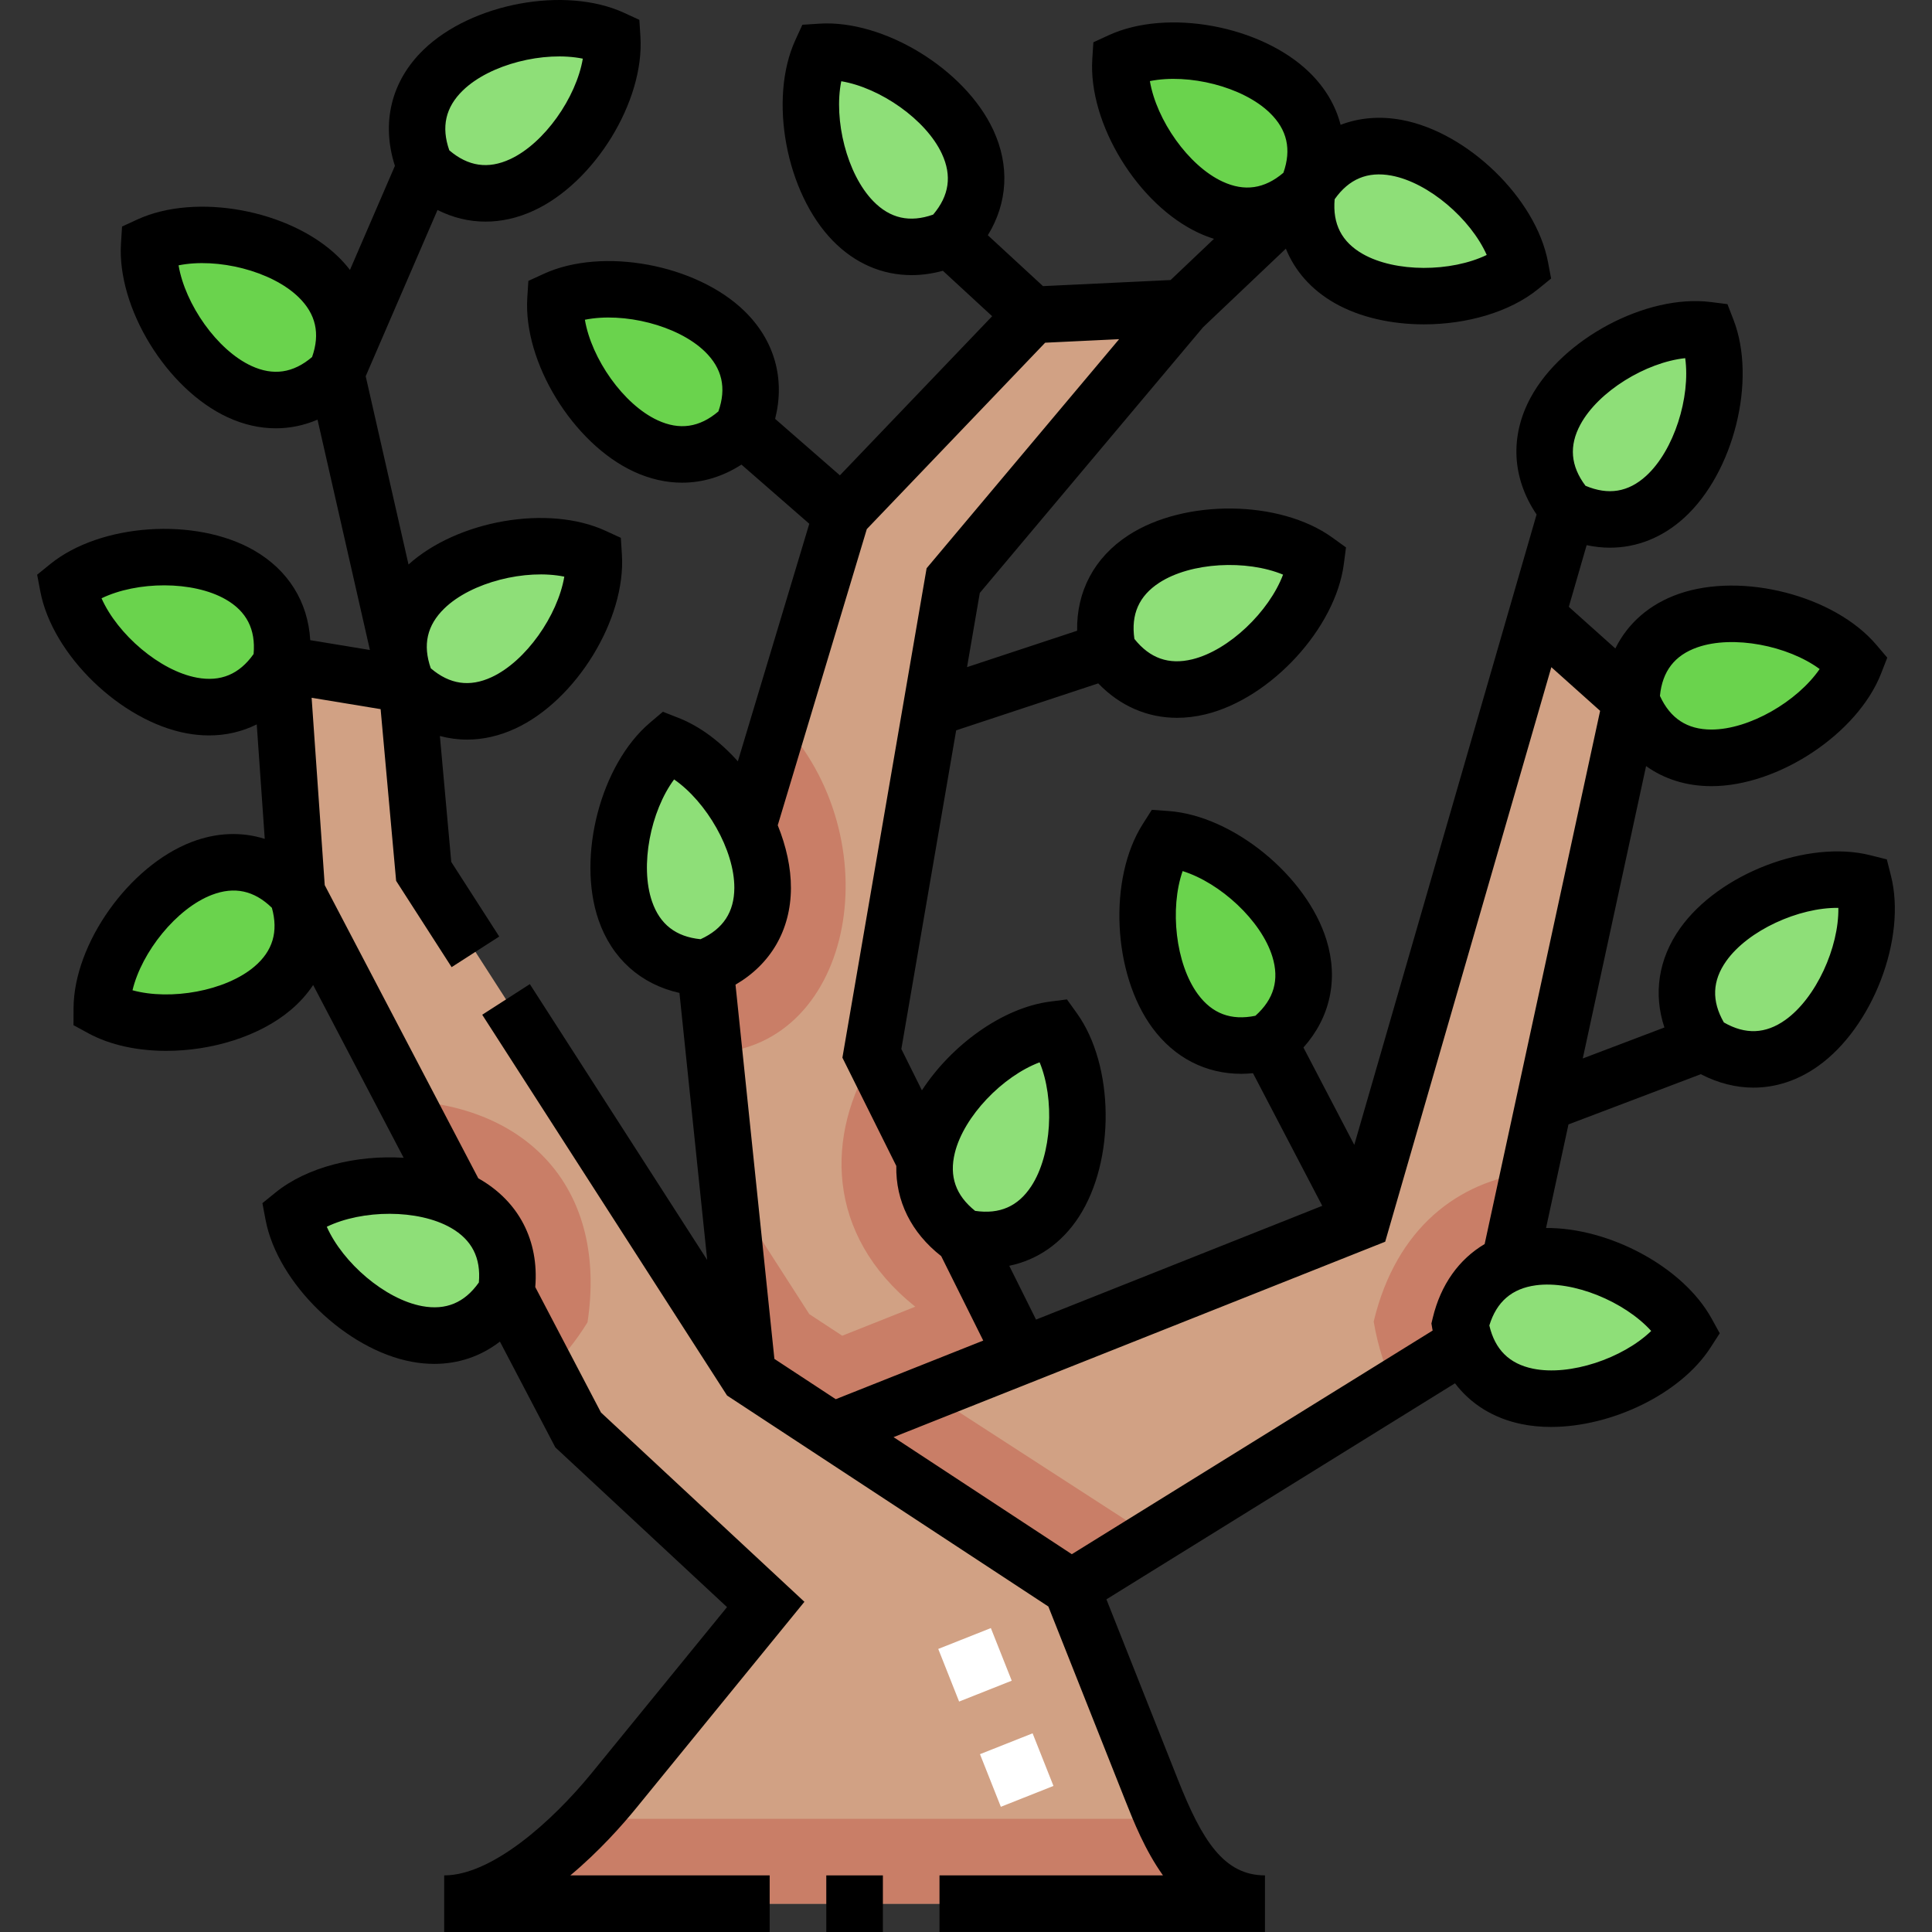 <svg id="Capa_1" enable-background="new 0 0 511.967 511.967" height="512" viewBox="0 0 511.967 511.967" width="512" xmlns="http://www.w3.org/2000/svg"><rect x="0" y="0" width="511.967" height="511.967" fill="#333333" stroke="none"/><g><g><g clip-rule="evenodd" fill-rule="evenodd"><path d="m78.678 236.639 42.513 81.165c8.885 4.216 14.824 12.202 12.935 24.696l19.082 36.43 49.702 46.24-40.2 49.298c-10.428 12.787-28.5 30-45 30h217.499c-16.5 0-23.921-14.672-30-30l-21.302-53.715-85.789-56.337-85.842-133.503-4.467-49.452-33.375-5.5z" fill="#d1a184"/><path d="m186.903 256.484 11.215 107.932 22.497 14.774 50.284-19.986-15.563-31.263c-8.202-5.743-10.965-13.095-10.229-20.548l-14.068-28.26 21.555-125.275 60.745-72.288-39.726 1.899-50.579 52.861-24.879 82.748c6.636 14.15 6.131 30.757-11.252 37.406z" fill="#d1a184"/><path d="m186.903 256.484 2.346 22.577c37.211-1.975 47.14-57.03 17.398-88.234l-8.493 28.25c6.637 14.151 6.132 30.758-11.251 37.407zm6.059 58.311 5.156 49.621 22.497 14.774 50.284-19.986-15.563-31.263c-8.202-5.743-10.965-13.095-10.229-20.548l-13.572-27.264c-12.682 20.36-12.955 46.951 11 66.138l-19.352 7.692-8.721-5.727z" fill="#c97e67"/><path d="m360.882 323.438-140.267 55.751 63.292 41.563 104.371-64.691c-.559-1.553-1.001-3.246-1.312-5.085 2.077-8.666 6.919-13.791 13.037-16.258l32.274-149.029-25.07-22.436z" fill="#d1a184"/><path d="m369.585 367.648 18.693-11.586c-.559-1.553-1.001-3.246-1.312-5.085 2.077-8.666 6.919-13.791 13.037-16.258l5.197-23.997c-18.547 2.321-35.187 14.452-41.183 39.474 1.119 6.636 3.034 12.432 5.568 17.452zm-123.435 1.392-25.535 10.149 63.292 41.563 21.618-13.306z" fill="#c97e67"/><path d="m26.992 267.219c19.021 10.353 62.023-.697 51.686-30.58-21.216-23.446-51.603 8.924-51.686 30.58zm309.145 8.834c24.837-19.57-5.39-52.091-26.99-53.648-11.623 18.271-3.528 61.925 26.99 53.648zm96.14-90.363c11.373 29.504 51.363 10.214 59.222-9.965-14.03-16.496-58.13-21.637-59.222 9.965zm-135.342-169.54c-1.422 22.331 26.895 55.458 49.508 33.994 12.327-29.119-29.833-43.041-49.508-33.994zm-149.721 63.24c-1.376 21.612 26.76 55.957 49.508 33.994 12.326-29.119-29.833-43.041-49.508-33.994zm-107.671-14.417c-1.376 21.612 26.76 55.957 49.508 33.994 12.326-29.119-29.833-43.041-49.508-33.994zm-21.497 90.325c4.023 21.279 39.794 47.579 56.389 20.662 4.725-31.265-39.57-34.304-56.389-20.662z" fill="#6ad34d"/><path d="m157.317 147.466c-20.764-9.547-61.487 5.696-49.508 33.994 22.748 21.964 50.884-12.381 49.508-33.994zm229.649 203.511c5.139 30.453 47.758 21.084 60.021 2.04-10.957-19.861-52.822-32.077-60.021-2.04zm-252.839-8.478c4.631-30.643-38.882-34.861-56.388-20.662 4.023 21.278 39.794 47.578 56.388 20.662zm42.964-145.263c20.989 8.237 38.726 48.188 9.811 59.248-31.598-1.174-26.343-45.26-9.811-59.248zm78.245 130.704c30.937 6.541 36.554-37.501 23.917-55.087-22.441 2.9-49.255 37.346-23.917 55.087zm196.031-51.552c26.381 17.432 47.76-21.481 42.454-42.476-20.999-5.296-59.9 16.103-42.454 42.476zm1.012-188.91c-21.486-2.705-57.5 23.261-36.98 47.319 27.378 13.689 45.28-25.876 36.98-47.319zm-103.717 61.054c-17.567-12.663-61.617-7.113-55.123 23.833 18.096 25.93 52.315-2.36 55.123-23.833zm-2.219-98.388c-4.725 31.265 39.569 34.304 56.388 20.662-4.023-21.279-39.794-47.579-56.388-20.662zm-94.792 13.068c21.926-22.784-12.465-50.864-34.074-49.452-9.016 19.69 4.975 61.826 34.074 49.452zm-138.938-19.015c22.748 21.964 50.884-12.382 49.508-33.994-19.675-9.047-61.835 4.875-49.508 33.994z" fill="#8edf78"/><path d="m156.115 481.967c-10.54 11.125-24.992 22.5-38.405 22.5h217.499c-13.766 0-21.212-10.214-26.832-22.5zm-48.626-190.324 13.703 26.161c8.885 4.216 14.824 12.202 12.935 24.696l10.983 20.968c3.801-3.528 7.362-7.851 10.578-13.068 5.263-34.82-15.164-57.055-48.199-58.757z" fill="#c97e67"/></g><g><path d="m265.218 478.79-5.53-13.943 13.943-5.529 5.53 13.943zm-11.059-27.888-5.53-13.943 13.943-5.529 5.53 13.943z" fill="#fff"/></g></g><g><path d="m218.96 496.967h15v15h-15z"/><path d="m168.523 479.208 44.641-54.743-53.906-50.152-17.416-33.25c1.017-12.291-4.326-22.663-14.913-28.72-.059-.034-.121-.064-.18-.097l-40.699-77.697-3.472-49.646 18.283 3.013 4.11 45.503 14.704 22.868 12.617-8.113-12.712-19.771-3.014-33.371c2.357.635 4.767.958 7.202.958 4.237 0 8.55-.968 12.792-2.931 16.132-7.462 29.329-28.991 28.241-46.071l-.285-4.468-4.067-1.87c-15.179-6.978-39.191-2.776-52.196 8.937l-11.346-49.894 19.03-44.046c4.057 2.04 8.355 3.081 12.736 3.081 4.237 0 8.55-.968 12.792-2.931 16.132-7.462 29.329-28.991 28.241-46.071l-.285-4.468-4.067-1.87c-15.55-7.148-40.381-2.567-53.14 9.809-8.564 8.307-11.226 19.371-7.566 30.758l-11.913 27.573c-.951-1.234-2.013-2.424-3.185-3.561-12.758-12.374-37.591-16.956-53.141-9.809l-4.067 1.87-.284 4.468c-1.087 17.08 12.109 38.608 28.241 46.071 4.243 1.963 8.555 2.931 12.793 2.931 3.778 0 7.496-.771 11.05-2.291l13.88 61.039-15.811-2.606c-.594-10.138-5.824-18.601-14.977-23.837-15.429-8.826-40.621-7.112-53.913 3.669l-3.477 2.82.832 4.398c3.18 16.816 21.3 34.402 38.778 37.634 2.019.374 4.003.558 5.942.558 4.509 0 8.769-.998 12.638-2.922l2.121 30.333c-6.135-1.926-12.761-1.702-19.384.834-16.598 6.358-31.215 26.948-31.281 44.063l-.017 4.476 3.932 2.141c5.802 3.157 13.099 4.664 20.656 4.664 12.021 0 24.696-3.816 33.024-10.869 2.354-1.994 4.315-4.204 5.898-6.576l23.981 45.783c-12.427-.792-25.561 2.396-33.952 9.202l-3.477 2.82.832 4.398c3.18 16.817 21.301 34.403 38.779 37.634 2.02.373 4.002.557 5.941.557 6.442 0 12.378-2.035 17.388-5.906l14.683 28.032 45.497 42.328-35.76 43.853c-10.738 13.169-26.672 27.24-39.187 27.24v15h86.25v-15h-52.826c7.654-6.391 13.812-13.372 17.391-17.759zm-45.865-455.244c7.191-6.976 21.535-10.496 31.785-8.421-1.745 10.312-10.184 22.435-19.276 26.64-5.809 2.687-11.091 1.923-16.104-2.346-2.183-6.211-1-11.417 3.595-15.873zm-56.061 72.99c-9.092-4.206-17.531-16.328-19.276-26.64 10.25-2.074 24.595 1.447 31.786 8.421 4.595 4.456 5.778 9.661 3.595 15.872-5.014 4.269-10.296 5.035-16.105 2.347zm51.156 64.274c7.191-6.976 21.536-10.497 31.785-8.421-1.745 10.312-10.184 22.435-19.276 26.64-5.81 2.688-11.091 1.922-16.104-2.347-2.182-6.211-.999-11.416 3.595-15.872zm-65.571 18.347c-9.852-1.821-21.032-11.474-25.277-21.031 9.417-4.552 24.186-4.694 32.881.28 5.556 3.179 7.993 7.928 7.417 14.486-3.799 5.379-8.724 7.43-15.021 6.265zm15.211 76.58c-7.646 6.476-22.194 9.023-32.281 6.26 2.436-10.17 11.672-21.696 21.027-25.279 5.978-2.289 11.196-1.17 15.91 3.426 1.76 6.344.228 11.457-4.656 15.593zm59.502 83.693c-3.798 5.379-8.725 7.43-15.021 6.266-9.851-1.821-21.031-11.474-25.277-21.031 9.415-4.552 24.185-4.694 32.881.28 5.556 3.179 7.992 7.927 7.417 14.485z"/><path d="m501.092 232.074-1.097-4.34-4.341-1.095c-16.601-4.184-40.17 4.863-50.449 19.363-5.744 8.102-7.118 17.335-4.145 26.274l-21.639 8.211 16.779-77.48c4.828 3.452 10.692 5.307 17.261 5.319.021.001.038.001.059.001 17.762 0 38.764-13.951 44.968-29.881l1.625-4.171-2.9-3.41c-11.089-13.037-35.54-19.344-52.325-13.499-7.737 2.695-13.501 7.739-16.836 14.477l-12.33-11.035 4.726-16.343c2.074.438 4.139.67 6.175.67 7.125 0 13.917-2.673 19.686-7.93 13.138-11.972 19.243-36.474 13.064-52.435l-1.616-4.175-4.441-.56c-16.977-2.127-39.281 9.707-47.724 25.349-5.54 10.266-4.907 21.347 1.59 30.956l-48.308 167.046-13.472-25.799c7.072-7.932 9.321-18.013 6.117-28.456-5.214-16.992-24.761-32.979-41.831-34.209l-4.465-.322-2.402 3.777c-9.187 14.439-8.002 39.663 2.534 53.978 5.878 7.984 14.189 12.202 23.59 12.202 1.015 0 2.048-.068 3.087-.167l18.355 35.148-75.846 30.146-7.096-14.255c7.476-1.559 13.878-5.96 18.417-12.919 9.712-14.887 9.471-40.137-.517-54.036l-2.612-3.635-4.439.573c-12.619 1.631-26.14 11.483-33.994 23.522l-5.452-10.952 14.529-84.443 37.649-12.446c5.751 5.976 12.985 9.128 20.882 9.128 2.481 0 5.028-.311 7.614-.942 17.267-4.22 34.358-22.807 36.577-39.777l.581-4.439-3.632-2.617c-13.883-10.009-39.133-10.288-54.034-.599-9.027 5.87-13.77 14.867-13.582 25.297l-29.174 9.644 3.383-19.662 59.168-70.411 21.935-20.821c2.397 5.937 6.767 10.895 12.899 14.403 6.661 3.812 15.141 5.657 23.698 5.657 11.264 0 22.662-3.199 30.216-9.325l3.477-2.82-.832-4.398c-3.18-16.816-21.301-34.402-38.778-37.634-5.763-1.064-11.241-.588-16.174 1.305-1.315-5.118-4.102-9.861-8.306-13.939-12.76-12.373-37.593-16.958-53.142-9.807l-4.067 1.87-.285 4.468c-1.087 17.08 12.109 38.608 28.242 46.071 1.33.615 2.666 1.128 4.005 1.549l-11.501 10.917-33.808 1.615-14.618-13.484c5.257-8.568 5.842-18.413 1.435-27.9-7.489-16.12-29.05-29.276-46.117-28.167l-4.467.292-1.864 4.07c-7.125 15.562-2.501 40.386 9.895 53.124 5.883 6.046 13.136 9.147 20.904 9.147 2.716 0 5.495-.384 8.3-1.15l13.056 12.042-40.348 42.168-17.161-14.966c2.686-10.626-.156-20.834-8.183-28.619-12.758-12.374-37.59-16.958-53.141-9.809l-4.067 1.87-.284 4.468c-1.087 17.08 12.109 38.608 28.241 46.071 4.243 1.962 8.555 2.93 12.792 2.93 5.471 0 10.813-1.623 15.716-4.792l17.979 15.679-18.929 62.95c-4.618-5.163-10.028-9.272-15.698-11.497l-4.167-1.636-3.417 2.892c-13.065 11.055-19.437 35.488-13.635 52.289 3.535 10.235 11.188 17.027 21.44 19.328l7.352 70.76-46.999-73.095-12.617 8.113 64.881 100.905 85.139 55.909 20.429 51.512c2.167 5.465 5.175 13.048 9.941 19.735h-59.216v15h86.249v-15c-10.88 0-16.682-9.264-23.027-25.265l-18.989-47.882 92.37-57.252c4.184 5.516 10.205 9.285 17.651 10.813 2.494.512 5.108.756 7.789.756 16.034 0 34.352-8.731 42.29-21.06l2.424-3.764-2.162-3.92c-7.546-13.677-27.106-24.084-43.863-23.978l5.944-27.448 35.067-13.305c4.571 2.359 9.288 3.559 13.956 3.559 5.918 0 11.755-1.896 17.097-5.688 14.495-10.285 23.53-33.864 19.336-50.457zm-193.902-77.65c8.399-5.461 23.153-6.157 32.812-2.148-3.696 9.784-14.31 20.057-24.041 22.435-6.217 1.518-11.254-.248-15.352-5.401-.947-6.516 1.215-11.396 6.581-14.886zm46.485-101.629c3.799-5.378 8.727-7.428 15.021-6.266 9.851 1.821 21.03 11.474 25.277 21.031-9.418 4.551-24.188 4.693-32.882-.28-5.555-3.179-7.991-7.927-7.416-14.485zm-48.963-31.304c10.255-2.074 24.596 1.446 31.786 8.421 4.595 4.456 5.777 9.66 3.595 15.872-5.014 4.27-10.295 5.034-16.104 2.347-9.092-4.207-17.531-16.329-19.277-26.64zm145.109 150.041c9.46-3.297 23.953-.443 32.375 5.758-5.922 8.606-18.66 16.036-28.673 16.036-.012 0-.024 0-.035 0-6.4-.011-10.868-2.931-13.615-8.914.637-6.553 3.904-10.775 9.948-12.88zm-31.029-59.023c4.759-8.815 17.377-16.492 27.777-17.598 1.439 10.359-2.959 24.46-10.363 31.207-4.733 4.312-10.003 5.17-16.063 2.609-3.953-5.265-4.392-10.585-1.351-16.218zm-101.357 150.956c-5.938-8.068-7.489-22.757-4.047-32.633 9.98 3.123 20.852 13.123 23.789 22.7 1.878 6.119.405 11.25-4.502 15.64-6.449 1.325-11.446-.553-15.24-5.707zm-64.41 42.049c2.393-9.728 12.681-20.325 22.469-24.007 3.994 9.666 3.276 24.419-2.197 32.809-3.498 5.361-8.378 7.516-14.894 6.559-5.147-4.106-6.906-9.145-5.378-15.361zm-21.623-252.214c-6.986-7.179-10.532-21.518-8.473-31.771 10.315 1.728 22.451 10.147 26.671 19.232 2.697 5.805 1.94 11.088-2.32 16.107-6.208 2.196-11.414 1.019-15.878-3.568zm-41.03 55.724c-5.013 4.269-10.294 5.032-16.104 2.347-9.092-4.206-17.531-16.328-19.276-26.64 10.251-2.073 24.595 1.447 31.786 8.421 4.594 4.456 5.776 9.66 3.594 15.872zm-17.581 129.879c-3.271-9.469-.382-23.954 5.842-32.359 8.601 5.95 16.004 18.73 15.961 28.748-.027 6.401-2.958 10.861-8.949 13.594-6.552-.656-10.765-3.933-12.854-9.983zm32.419 121.197-10.304-99.167c9.352-5.447 14.64-14.501 14.688-25.577.023-5.419-1.259-11.143-3.496-16.662l23.599-78.481 47.264-49.396 19.598-.937-51.013 60.706-22.314 129.692 14.282 28.69c-.193 9.281 3.952 17.684 11.897 23.898l11.141 22.38-39.081 15.533zm78.813 51.756-47.24-31.022 130.284-51.783 44.029-152.251 12.927 11.568-30.6 141.298c-6.814 4.029-11.64 10.758-13.751 19.563l-.356 1.488.255 1.508c.021.124.052.24.073.363zm153.534-59.159c-7.525 7.261-21.519 12.009-31.328 9.991-6.27-1.287-10.065-5.039-11.564-11.449 1.931-6.295 5.973-9.78 12.315-10.639 9.926-1.339 23.561 4.34 30.577 12.097zm35.516-82.396c-5.219 3.704-10.552 3.92-16.261.639-3.283-5.707-3.071-11.04.63-16.262 5.794-8.173 19.269-14.24 29.709-14.094.171 10.458-5.908 23.92-14.078 29.717z"/></g></g></svg>